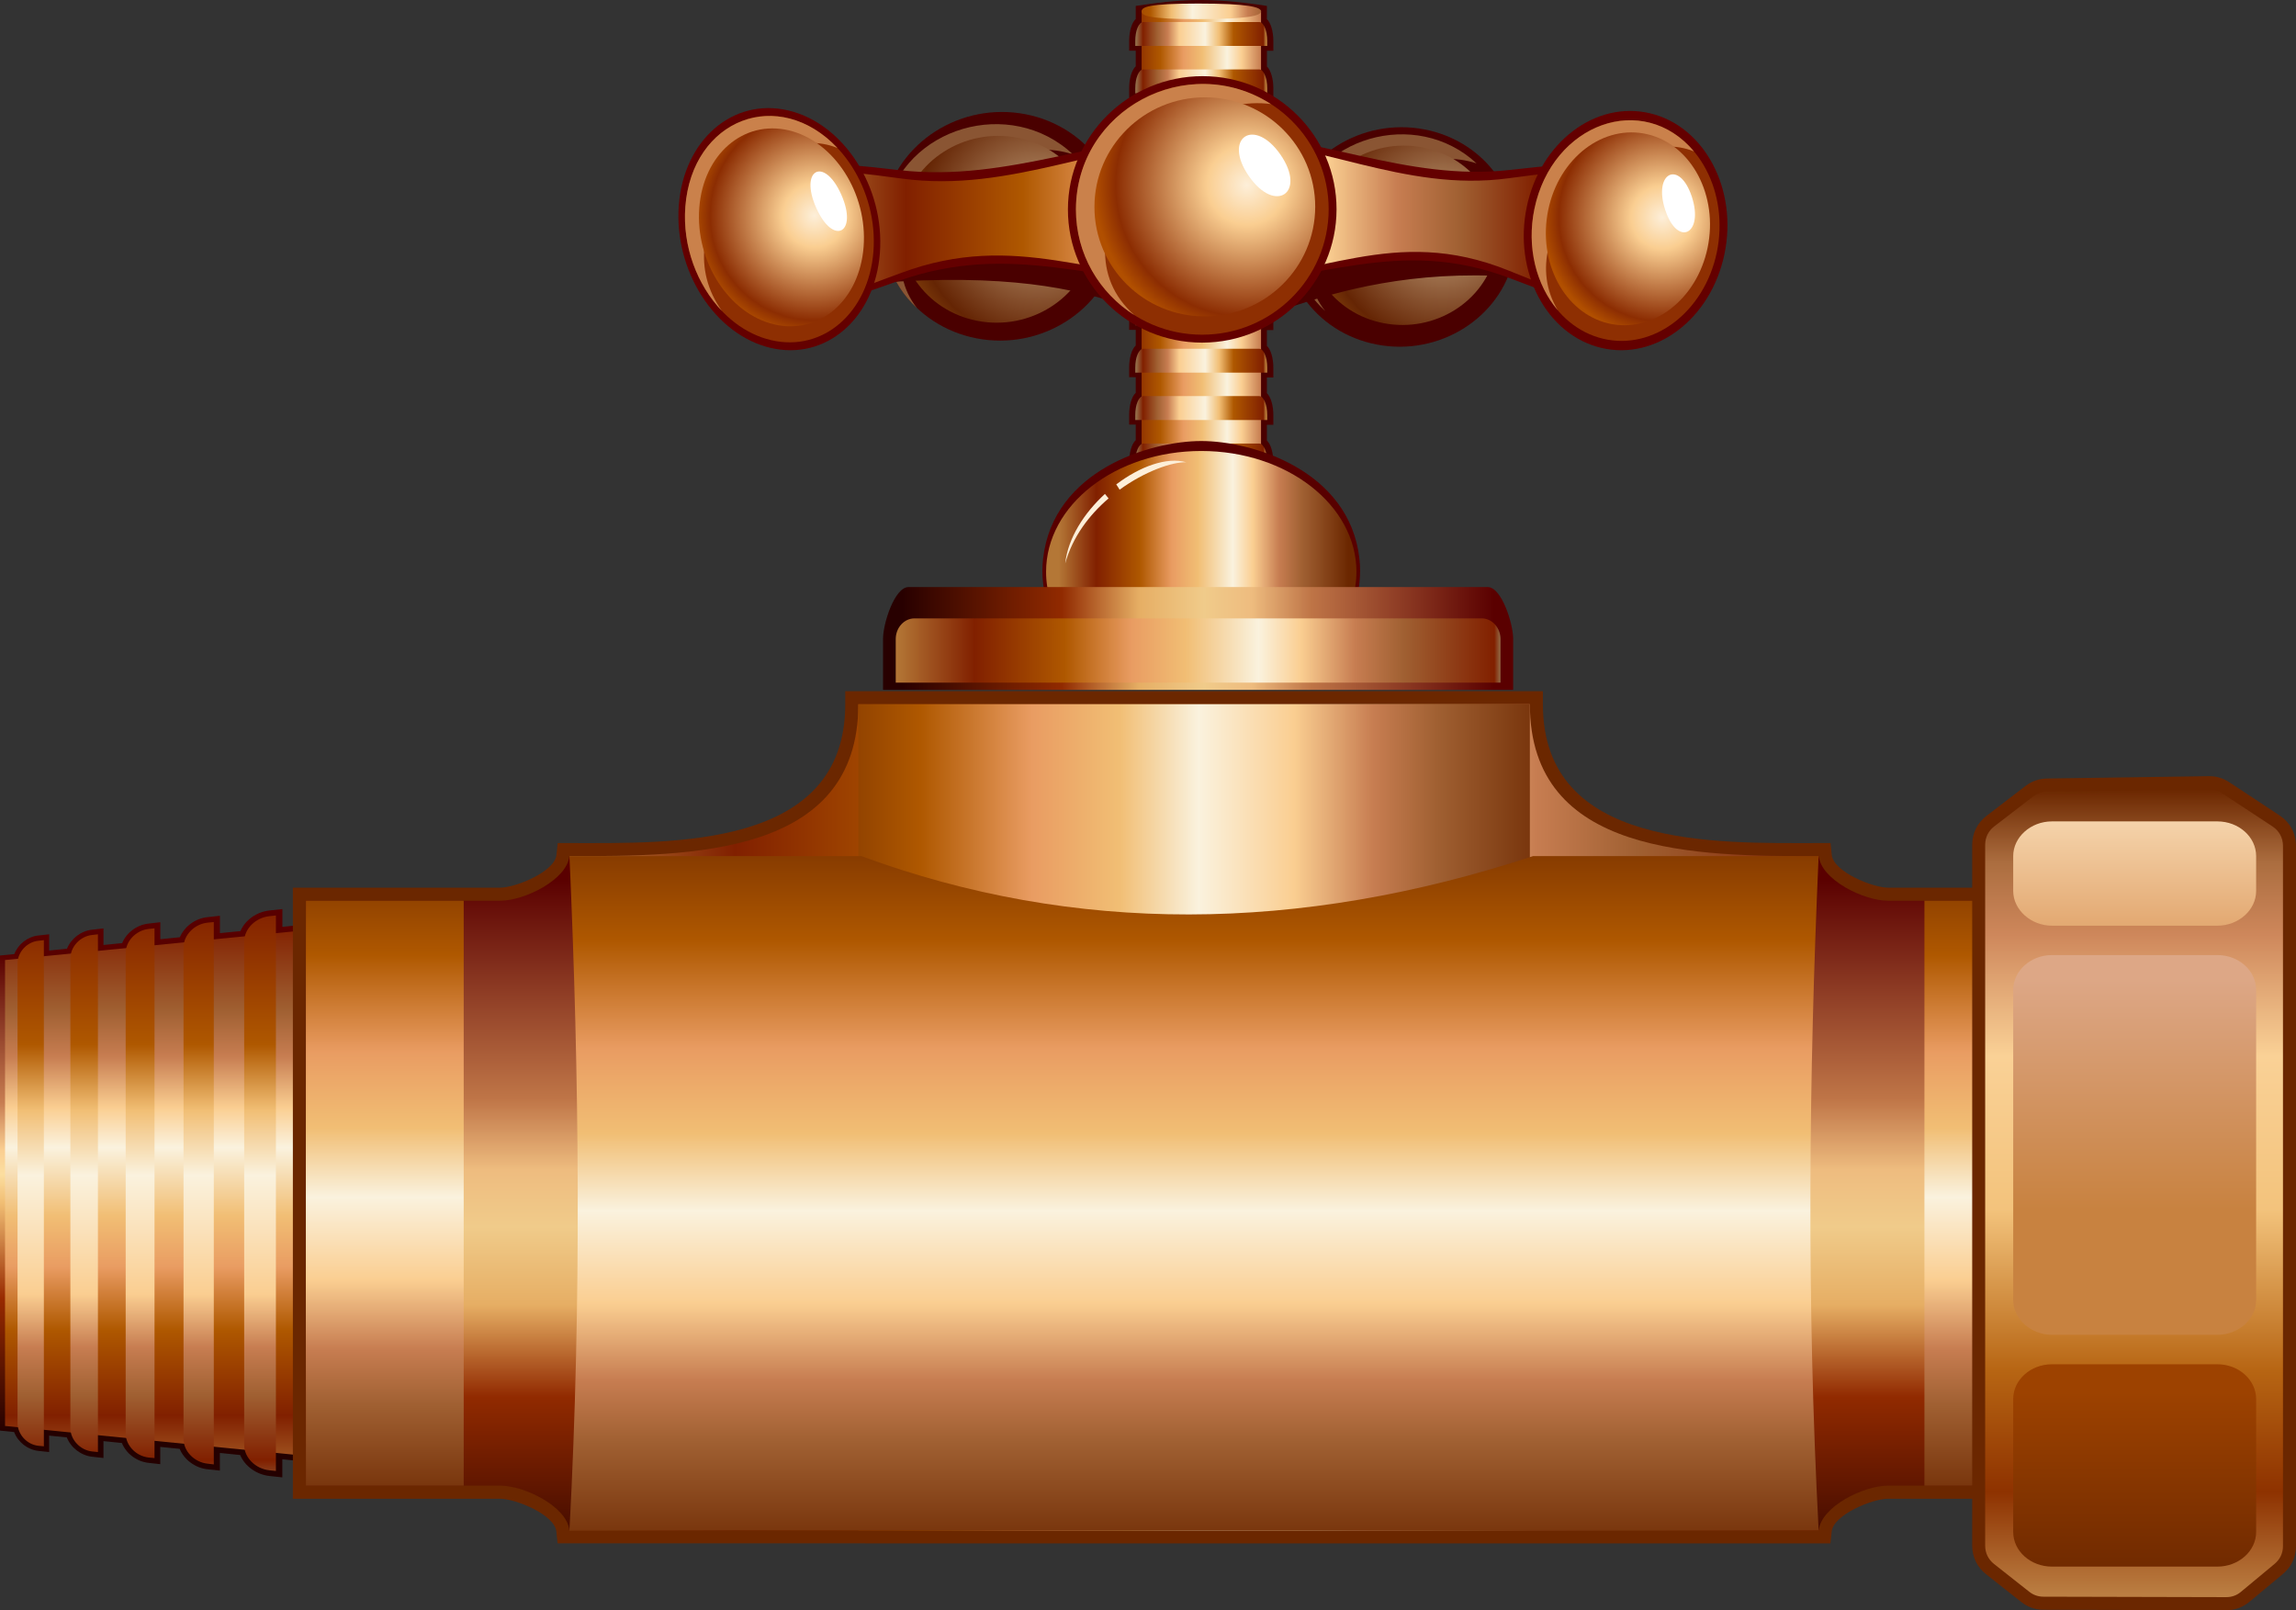 <?xml version="1.0" encoding="UTF-8" standalone="no"?>
<svg
   xmlns:a="http://ns.adobe.com/AdobeSVGViewerExtensions/3.0/"
   xmlns:dc="http://purl.org/dc/elements/1.1/"
   xmlns:cc="http://creativecommons.org/ns#"
   xmlns:rdf="http://www.w3.org/1999/02/22-rdf-syntax-ns#"
   xmlns:svg="http://www.w3.org/2000/svg"
   xmlns="http://www.w3.org/2000/svg"
   xmlns:sodipodi="http://sodipodi.sourceforge.net/DTD/sodipodi-0.dtd"
   xmlns:inkscape="http://www.inkscape.org/namespaces/inkscape"
   version="1.1"
   id="图层_1"
   x="0px"
   y="0px"
   width="77px"
   height="54px"
   viewBox="0 0 77 54"
   enable-background="new 0 0 77 54"
   xml:space="preserve"
   sodipodi:docname="工业管道_50-01.svg"><rect x="0" y="0" width="77" height="54" fill="#333333" stroke="none"/><defs
   id="defs545" /><sodipodi:namedview
   pagecolor="#ffffff"
   bordercolor="#666666"
   borderopacity="1"
   objecttolerance="10"
   gridtolerance="10"
   guidetolerance="10"
   inkscape:pageopacity="0"
   inkscape:pageshadow="2"
   inkscape:window-width="640"
   inkscape:window-height="480"
   id="namedview543" />
<g
   id="g540">
	<g
   id="g260">
		<g
   id="g214">
			<g
   id="g67">
				<linearGradient
   id="SVGID_1_"
   gradientUnits="userSpaceOnUse"
   x1="5.355"
   y1="32.008"
   x2="5.355"
   y2="48.019">
					<stop
   offset="0"
   style="stop-color:#580000"
   id="stop2" />
					<stop
   offset="0.31"
   style="stop-color:#C77D51"
   id="stop4" />
					<stop
   offset="0.41"
   style="stop-color:#FACE91"
   id="stop6" />
					<stop
   offset="0.46"
   style="stop-color:#FCDEA0"
   id="stop8" />
					<stop
   offset="0.52"
   style="stop-color:#F1BE74"
   id="stop10" />
					<stop
   offset="0.72"
   style="stop-color:#982A00"
   id="stop12" />
					<stop
   offset="1"
   style="stop-color:#240000"
   id="stop14" />
					<a:midPointStop
   offset="0"
   style="stop-color:#580000" />
					<a:midPointStop
   offset="0.5"
   style="stop-color:#580000" />
					<a:midPointStop
   offset="0.31"
   style="stop-color:#C77D51" />
					<a:midPointStop
   offset="0.5"
   style="stop-color:#C77D51" />
					<a:midPointStop
   offset="0.41"
   style="stop-color:#FACE91" />
					<a:midPointStop
   offset="0.5"
   style="stop-color:#FACE91" />
					<a:midPointStop
   offset="0.46"
   style="stop-color:#FCDEA0" />
					<a:midPointStop
   offset="0.5"
   style="stop-color:#FCDEA0" />
					<a:midPointStop
   offset="0.52"
   style="stop-color:#F1BE74" />
					<a:midPointStop
   offset="0.5"
   style="stop-color:#F1BE74" />
					<a:midPointStop
   offset="0.72"
   style="stop-color:#982A00" />
					<a:midPointStop
   offset="0.5"
   style="stop-color:#982A00" />
					<a:midPointStop
   offset="1"
   style="stop-color:#240000" />
				</linearGradient>
				<path
   fill-rule="evenodd"
   clip-rule="evenodd"
   fill="url(#SVGID_1_)"
   d="M9.468,48.938c0,0.205,0,0.407,0,0.606      c-0.146-0.016-0.289-0.03-0.433-0.046c-0.44-0.05-0.825-0.331-0.98-0.703c-0.229-0.023-0.456-0.047-0.681-0.07      c0,0.2,0,0.397,0,0.592c-0.139-0.016-0.276-0.029-0.415-0.044c-0.417-0.045-0.784-0.321-0.933-0.685      c-0.218-0.022-0.436-0.043-0.651-0.065c0,0.194,0,0.388,0,0.579c-0.131-0.016-0.263-0.03-0.392-0.044      c-0.401-0.043-0.753-0.312-0.895-0.666C3.883,48.37,3.675,48.35,3.47,48.329c0,0.189,0,0.377,0,0.565      c-0.126-0.014-0.252-0.027-0.375-0.041c-0.382-0.042-0.718-0.304-0.854-0.649c-0.198-0.021-0.396-0.041-0.593-0.06      c0,0.185,0,0.369,0,0.551c-0.119-0.012-0.241-0.025-0.359-0.038c-0.365-0.04-0.687-0.295-0.815-0.633      C0.314,48.008,0.155,47.992,0,47.976c0-2.654,0-5.308,0-7.965c0-2.654,0-5.31,0-7.967c0.157-0.017,0.316-0.032,0.479-0.048      c0.132-0.336,0.449-0.586,0.81-0.624c0.119-0.013,0.241-0.026,0.36-0.039c0,0.183,0,0.363,0,0.544      c0.198-0.021,0.397-0.041,0.598-0.062c0.138-0.342,0.471-0.599,0.848-0.638c0.124-0.016,0.25-0.028,0.376-0.042      c0,0.187,0,0.371,0,0.555c0.208-0.02,0.416-0.04,0.626-0.062c0.145-0.35,0.492-0.614,0.888-0.656      c0.129-0.014,0.261-0.03,0.392-0.045c0,0.192,0,0.381,0,0.57c0.219-0.022,0.437-0.045,0.655-0.066      c0.152-0.358,0.518-0.634,0.929-0.674c0.139-0.015,0.276-0.029,0.415-0.046c0,0.196,0,0.39,0,0.582      c0.227-0.022,0.457-0.046,0.687-0.068c0.158-0.367,0.539-0.646,0.975-0.692c0.144-0.016,0.287-0.031,0.433-0.047      c0,0.199,0,0.398,0,0.596c0.409-0.042,0.824-0.083,1.242-0.125c0,3.02,0,6.036,0,9.053c0,3.02,0,6.037,0,9.054      C10.292,49.022,9.877,48.979,9.468,48.938z"
   id="path17" />
				<linearGradient
   id="SVGID_2_"
   gradientUnits="userSpaceOnUse"
   x1="5.329"
   y1="30.831"
   x2="5.329"
   y2="49.96">
					<stop
   offset="0"
   style="stop-color:#926A46"
   id="stop19" />
					<stop
   offset="0.01"
   style="stop-color:#812000"
   id="stop21" />
					<stop
   offset="0.16"
   style="stop-color:#A06032"
   id="stop23" />
					<stop
   offset="0.24"
   style="stop-color:#C77D51"
   id="stop25" />
					<stop
   offset="0.33"
   style="stop-color:#FACE91"
   id="stop27" />
					<stop
   offset="0.4"
   style="stop-color:#FAF2DE"
   id="stop29" />
					<stop
   offset="0.52"
   style="stop-color:#F1BE74"
   id="stop31" />
					<stop
   offset="0.61"
   style="stop-color:#E99C62"
   id="stop33" />
					<stop
   offset="0.72"
   style="stop-color:#AF5800"
   id="stop35" />
					<stop
   offset="0.87"
   style="stop-color:#812000"
   id="stop37" />
					<stop
   offset="1"
   style="stop-color:#B47736"
   id="stop39" />
					<a:midPointStop
   offset="0"
   style="stop-color:#926A46" />
					<a:midPointStop
   offset="0.5"
   style="stop-color:#926A46" />
					<a:midPointStop
   offset="0.01"
   style="stop-color:#812000" />
					<a:midPointStop
   offset="0.5"
   style="stop-color:#812000" />
					<a:midPointStop
   offset="0.16"
   style="stop-color:#A06032" />
					<a:midPointStop
   offset="0.5"
   style="stop-color:#A06032" />
					<a:midPointStop
   offset="0.24"
   style="stop-color:#C77D51" />
					<a:midPointStop
   offset="0.5"
   style="stop-color:#C77D51" />
					<a:midPointStop
   offset="0.33"
   style="stop-color:#FACE91" />
					<a:midPointStop
   offset="0.5"
   style="stop-color:#FACE91" />
					<a:midPointStop
   offset="0.4"
   style="stop-color:#FAF2DE" />
					<a:midPointStop
   offset="0.5"
   style="stop-color:#FAF2DE" />
					<a:midPointStop
   offset="0.52"
   style="stop-color:#F1BE74" />
					<a:midPointStop
   offset="0.5"
   style="stop-color:#F1BE74" />
					<a:midPointStop
   offset="0.61"
   style="stop-color:#E99C62" />
					<a:midPointStop
   offset="0.5"
   style="stop-color:#E99C62" />
					<a:midPointStop
   offset="0.72"
   style="stop-color:#AF5800" />
					<a:midPointStop
   offset="0.5"
   style="stop-color:#AF5800" />
					<a:midPointStop
   offset="0.87"
   style="stop-color:#812000" />
					<a:midPointStop
   offset="0.5"
   style="stop-color:#812000" />
					<a:midPointStop
   offset="1"
   style="stop-color:#B47736" />
				</linearGradient>
				<path
   fill-rule="evenodd"
   clip-rule="evenodd"
   fill="url(#SVGID_2_)"
   d="M10.488,48.847c0-2.944,0-5.891,0-8.837      c0-2.943,0-5.892,0-8.839c-1.906,0.19-3.729,0.371-5.478,0.546c-1.679,0.167-3.292,0.327-4.841,0.479c0,2.605,0,5.212,0,7.814      c0,2.604,0,5.208,0,7.81c1.549,0.154,3.162,0.315,4.841,0.482C6.76,48.476,8.582,48.657,10.488,48.847z"
   id="path42" />
				<linearGradient
   id="SVGID_3_"
   gradientUnits="userSpaceOnUse"
   x1="4.92"
   y1="49.975"
   x2="4.92"
   y2="30.05">
					<stop
   offset="0"
   style="stop-color:#926A46"
   id="stop44" />
					<stop
   offset="0.05"
   style="stop-color:#812000"
   id="stop46" />
					<stop
   offset="0.16"
   style="stop-color:#A06032"
   id="stop48" />
					<stop
   offset="0.24"
   style="stop-color:#C77D51"
   id="stop50" />
					<stop
   offset="0.33"
   style="stop-color:#FACE91"
   id="stop52" />
					<stop
   offset="0.53"
   style="stop-color:#FAF2DE"
   id="stop54" />
					<stop
   offset="0.64"
   style="stop-color:#F1BE74"
   id="stop56" />
					<stop
   offset="0.75"
   style="stop-color:#AF5800"
   id="stop58" />
					<stop
   offset="0.98"
   style="stop-color:#812000"
   id="stop60" />
					<stop
   offset="1"
   style="stop-color:#B47736"
   id="stop62" />
					<a:midPointStop
   offset="0"
   style="stop-color:#926A46" />
					<a:midPointStop
   offset="0.5"
   style="stop-color:#926A46" />
					<a:midPointStop
   offset="0.05"
   style="stop-color:#812000" />
					<a:midPointStop
   offset="0.5"
   style="stop-color:#812000" />
					<a:midPointStop
   offset="0.16"
   style="stop-color:#A06032" />
					<a:midPointStop
   offset="0.5"
   style="stop-color:#A06032" />
					<a:midPointStop
   offset="0.24"
   style="stop-color:#C77D51" />
					<a:midPointStop
   offset="0.5"
   style="stop-color:#C77D51" />
					<a:midPointStop
   offset="0.33"
   style="stop-color:#FACE91" />
					<a:midPointStop
   offset="0.5"
   style="stop-color:#FACE91" />
					<a:midPointStop
   offset="0.53"
   style="stop-color:#FAF2DE" />
					<a:midPointStop
   offset="0.5"
   style="stop-color:#FAF2DE" />
					<a:midPointStop
   offset="0.64"
   style="stop-color:#F1BE74" />
					<a:midPointStop
   offset="0.5"
   style="stop-color:#F1BE74" />
					<a:midPointStop
   offset="0.75"
   style="stop-color:#AF5800" />
					<a:midPointStop
   offset="0.5"
   style="stop-color:#AF5800" />
					<a:midPointStop
   offset="0.98"
   style="stop-color:#812000" />
					<a:midPointStop
   offset="0.5"
   style="stop-color:#812000" />
					<a:midPointStop
   offset="1"
   style="stop-color:#B47736" />
				</linearGradient>
				<path
   fill-rule="evenodd"
   clip-rule="evenodd"
   fill="url(#SVGID_3_)"
   d="M3.284,48.695c0-2.891,0-5.787,0-8.68s0-5.786,0-8.682      c-0.064,0.008-0.128,0.015-0.19,0.021C2.688,31.397,2.36,31.75,2.36,32.142c0,2.626,0,5.25,0,7.874c0,2.625,0,5.25,0,7.875      c0,0.39,0.328,0.743,0.734,0.785C3.157,48.684,3.221,48.689,3.284,48.695L3.284,48.695z M1.471,48.503c0-2.827,0-5.659,0-8.487      c0-2.826,0-5.658,0-8.487c-0.063,0.007-0.122,0.012-0.183,0.02c-0.388,0.04-0.7,0.383-0.7,0.765c0,2.57,0,5.137,0,7.703      c0,2.569,0,5.135,0,7.702c0,0.381,0.313,0.726,0.701,0.767C1.35,48.49,1.409,48.498,1.471,48.503L1.471,48.503z M9.253,49.33      c0-3.103,0-6.211,0-9.314s0-6.21,0-9.315c-0.072,0.008-0.146,0.017-0.218,0.024c-0.469,0.049-0.846,0.429-0.846,0.848      c0,2.816,0,5.631,0,8.443c0,2.815,0,5.629,0,8.443c0,0.419,0.377,0.799,0.846,0.848C9.107,49.313,9.181,49.322,9.253,49.33      L9.253,49.33z M7.17,49.109c0-3.03,0-6.063,0-9.094c0-3.028,0-6.062,0-9.094c-0.072,0.007-0.142,0.015-0.211,0.021      c-0.443,0.047-0.804,0.419-0.804,0.829c0,2.746,0,5.494,0,8.24c0,2.75,0,5.498,0,8.246c0,0.41,0.361,0.781,0.804,0.827      C7.028,49.093,7.098,49.102,7.17,49.109L7.17,49.109z M5.182,48.898c0-2.959,0-5.924,0-8.883c0-2.958,0-5.921,0-8.883      c-0.066,0.009-0.134,0.016-0.198,0.021C4.56,31.2,4.215,31.56,4.215,31.959c0,2.688,0,5.373,0,8.057c0,2.687,0,5.37,0,8.056      c0,0.399,0.345,0.761,0.769,0.807C5.048,48.884,5.115,48.892,5.182,48.898z"
   id="path65" />
			</g>
			<path
   fill-rule="evenodd"
   clip-rule="evenodd"
   fill="#6B2700"
   d="M19.097,28.273c3.465,0,9.25,0.199,9.25-4.655V23.18h23.396     v0.438c0,4.854,5.787,4.655,9.253,4.655h0.395l0.04,0.396c0.057,0.571,1.379,1.1,1.887,1.1h7.071v20.492h-7.071     c-0.512,0-1.83,0.527-1.89,1.103l-0.041,0.394l-42.688-0.001l-0.04-0.394c-0.058-0.574-1.376-1.102-1.887-1.102h-6.95V29.769     h6.95c0.509,0,1.831-0.528,1.89-1.101l0.042-0.395H19.097z"
   id="path69" />
			<linearGradient
   id="SVGID_4_"
   gradientUnits="userSpaceOnUse"
   x1="61.74"
   y1="37.468"
   x2="19.097"
   y2="37.468">
				<stop
   offset="0"
   style="stop-color:#926A46"
   id="stop71" />
				<stop
   offset="0.01"
   style="stop-color:#812000"
   id="stop73" />
				<stop
   offset="0.16"
   style="stop-color:#A06032"
   id="stop75" />
				<stop
   offset="0.24"
   style="stop-color:#C77D51"
   id="stop77" />
				<stop
   offset="0.33"
   style="stop-color:#FACE91"
   id="stop79" />
				<stop
   offset="0.4"
   style="stop-color:#FAF2DE"
   id="stop81" />
				<stop
   offset="0.52"
   style="stop-color:#F1BE74"
   id="stop83" />
				<stop
   offset="0.61"
   style="stop-color:#E99C62"
   id="stop85" />
				<stop
   offset="0.72"
   style="stop-color:#AF5800"
   id="stop87" />
				<stop
   offset="0.87"
   style="stop-color:#812000"
   id="stop89" />
				<stop
   offset="1"
   style="stop-color:#B47736"
   id="stop91" />
				<a:midPointStop
   offset="0"
   style="stop-color:#926A46" />
				<a:midPointStop
   offset="0.5"
   style="stop-color:#926A46" />
				<a:midPointStop
   offset="0.01"
   style="stop-color:#812000" />
				<a:midPointStop
   offset="0.5"
   style="stop-color:#812000" />
				<a:midPointStop
   offset="0.16"
   style="stop-color:#A06032" />
				<a:midPointStop
   offset="0.5"
   style="stop-color:#A06032" />
				<a:midPointStop
   offset="0.24"
   style="stop-color:#C77D51" />
				<a:midPointStop
   offset="0.5"
   style="stop-color:#C77D51" />
				<a:midPointStop
   offset="0.33"
   style="stop-color:#FACE91" />
				<a:midPointStop
   offset="0.5"
   style="stop-color:#FACE91" />
				<a:midPointStop
   offset="0.4"
   style="stop-color:#FAF2DE" />
				<a:midPointStop
   offset="0.5"
   style="stop-color:#FAF2DE" />
				<a:midPointStop
   offset="0.52"
   style="stop-color:#F1BE74" />
				<a:midPointStop
   offset="0.5"
   style="stop-color:#F1BE74" />
				<a:midPointStop
   offset="0.61"
   style="stop-color:#E99C62" />
				<a:midPointStop
   offset="0.5"
   style="stop-color:#E99C62" />
				<a:midPointStop
   offset="0.72"
   style="stop-color:#AF5800" />
				<a:midPointStop
   offset="0.5"
   style="stop-color:#AF5800" />
				<a:midPointStop
   offset="0.87"
   style="stop-color:#812000" />
				<a:midPointStop
   offset="0.5"
   style="stop-color:#812000" />
				<a:midPointStop
   offset="1"
   style="stop-color:#B47736" />
			</linearGradient>
			<path
   fill-rule="evenodd"
   clip-rule="evenodd"
   fill="url(#SVGID_4_)"
   d="M19.097,51.317V28.711c4.083,0,9.688-0.001,9.688-5.093     h22.522c0,5.091,5.604,5.093,9.687,5.093v22.606C47.188,51.317,32.902,51.317,19.097,51.317z"
   id="path94" />
			<linearGradient
   id="SVGID_5_"
   gradientUnits="userSpaceOnUse"
   x1="52.455"
   y1="37.468"
   x2="25.812"
   y2="37.468">
				<stop
   offset="0"
   style="stop-color:#6B2700"
   id="stop96" />
				<stop
   offset="0.16"
   style="stop-color:#A06032"
   id="stop98" />
				<stop
   offset="0.24"
   style="stop-color:#C77D51"
   id="stop100" />
				<stop
   offset="0.34"
   style="stop-color:#FACE91"
   id="stop102" />
				<stop
   offset="0.46"
   style="stop-color:#FAF2DE"
   id="stop104" />
				<stop
   offset="0.56"
   style="stop-color:#F1BE74"
   id="stop106" />
				<stop
   offset="0.67"
   style="stop-color:#E99C62"
   id="stop108" />
				<stop
   offset="0.81"
   style="stop-color:#AF5800"
   id="stop110" />
				<stop
   offset="1"
   style="stop-color:#6B2700"
   id="stop112" />
				<a:midPointStop
   offset="0"
   style="stop-color:#6B2700" />
				<a:midPointStop
   offset="0.5"
   style="stop-color:#6B2700" />
				<a:midPointStop
   offset="0.16"
   style="stop-color:#A06032" />
				<a:midPointStop
   offset="0.5"
   style="stop-color:#A06032" />
				<a:midPointStop
   offset="0.24"
   style="stop-color:#C77D51" />
				<a:midPointStop
   offset="0.5"
   style="stop-color:#C77D51" />
				<a:midPointStop
   offset="0.34"
   style="stop-color:#FACE91" />
				<a:midPointStop
   offset="0.5"
   style="stop-color:#FACE91" />
				<a:midPointStop
   offset="0.46"
   style="stop-color:#FAF2DE" />
				<a:midPointStop
   offset="0.5"
   style="stop-color:#FAF2DE" />
				<a:midPointStop
   offset="0.56"
   style="stop-color:#F1BE74" />
				<a:midPointStop
   offset="0.5"
   style="stop-color:#F1BE74" />
				<a:midPointStop
   offset="0.67"
   style="stop-color:#E99C62" />
				<a:midPointStop
   offset="0.5"
   style="stop-color:#E99C62" />
				<a:midPointStop
   offset="0.81"
   style="stop-color:#AF5800" />
				<a:midPointStop
   offset="0.5"
   style="stop-color:#AF5800" />
				<a:midPointStop
   offset="1"
   style="stop-color:#6B2700" />
			</linearGradient>
			<polygon
   fill-rule="evenodd"
   clip-rule="evenodd"
   fill="url(#SVGID_5_)"
   points="28.784,48.346 28.784,30.328 28.784,23.618      51.306,23.618 51.307,48.346 51.306,48.346 51.307,51.318 28.784,51.318    "
   id="polygon115" />
			<linearGradient
   id="SVGID_6_"
   gradientUnits="userSpaceOnUse"
   x1="40.045"
   y1="52.49"
   x2="40.045"
   y2="26.648">
				<stop
   offset="0"
   style="stop-color:#6B2700"
   id="stop117" />
				<stop
   offset="0.16"
   style="stop-color:#A06032"
   id="stop119" />
				<stop
   offset="0.24"
   style="stop-color:#C77D51"
   id="stop121" />
				<stop
   offset="0.34"
   style="stop-color:#FACE91"
   id="stop123" />
				<stop
   offset="0.46"
   style="stop-color:#FAF2DE"
   id="stop125" />
				<stop
   offset="0.56"
   style="stop-color:#F1BE74"
   id="stop127" />
				<stop
   offset="0.67"
   style="stop-color:#E99C62"
   id="stop129" />
				<stop
   offset="0.81"
   style="stop-color:#AF5800"
   id="stop131" />
				<stop
   offset="1"
   style="stop-color:#6B2700"
   id="stop133" />
				<a:midPointStop
   offset="0"
   style="stop-color:#6B2700" />
				<a:midPointStop
   offset="0.5"
   style="stop-color:#6B2700" />
				<a:midPointStop
   offset="0.16"
   style="stop-color:#A06032" />
				<a:midPointStop
   offset="0.5"
   style="stop-color:#A06032" />
				<a:midPointStop
   offset="0.24"
   style="stop-color:#C77D51" />
				<a:midPointStop
   offset="0.5"
   style="stop-color:#C77D51" />
				<a:midPointStop
   offset="0.34"
   style="stop-color:#FACE91" />
				<a:midPointStop
   offset="0.5"
   style="stop-color:#FACE91" />
				<a:midPointStop
   offset="0.46"
   style="stop-color:#FAF2DE" />
				<a:midPointStop
   offset="0.5"
   style="stop-color:#FAF2DE" />
				<a:midPointStop
   offset="0.56"
   style="stop-color:#F1BE74" />
				<a:midPointStop
   offset="0.5"
   style="stop-color:#F1BE74" />
				<a:midPointStop
   offset="0.67"
   style="stop-color:#E99C62" />
				<a:midPointStop
   offset="0.5"
   style="stop-color:#E99C62" />
				<a:midPointStop
   offset="0.81"
   style="stop-color:#AF5800" />
				<a:midPointStop
   offset="0.5"
   style="stop-color:#AF5800" />
				<a:midPointStop
   offset="1"
   style="stop-color:#6B2700" />
			</linearGradient>
			<path
   fill-rule="evenodd"
   clip-rule="evenodd"
   fill="url(#SVGID_6_)"
   d="M19.097,51.317c0-3.767,0-7.534,0-11.303     c0-3.767,0-7.535,0-11.304c3.262,0,6.524,0,9.787,0c7.145,2.63,14.666,2.588,22.53,0c1.084,0,2.17,0,3.255,0     c2.108,0,4.217,0,6.324,0c0,3.769,0,7.537,0,11.304c0,3.769,0,7.536,0,11.303C46.585,51.317,33.496,51.317,19.097,51.317z"
   id="path136" />
			<linearGradient
   id="SVGID_7_"
   gradientUnits="userSpaceOnUse"
   x1="14.817"
   y1="29.471"
   x2="14.817"
   y2="53.283">
				<stop
   offset="0"
   style="stop-color:#5A0000"
   id="stop138" />
				<stop
   offset="0.31"
   style="stop-color:#BF7547"
   id="stop140" />
				<stop
   offset="0.41"
   style="stop-color:#EEBC7F"
   id="stop142" />
				<stop
   offset="0.49"
   style="stop-color:#F0CB8A"
   id="stop144" />
				<stop
   offset="0.6"
   style="stop-color:#E6AE64"
   id="stop146" />
				<stop
   offset="0.73"
   style="stop-color:#912A00"
   id="stop148" />
				<stop
   offset="1"
   style="stop-color:#280000"
   id="stop150" />
				<a:midPointStop
   offset="0"
   style="stop-color:#5A0000" />
				<a:midPointStop
   offset="0.5"
   style="stop-color:#5A0000" />
				<a:midPointStop
   offset="0.31"
   style="stop-color:#BF7547" />
				<a:midPointStop
   offset="0.5"
   style="stop-color:#BF7547" />
				<a:midPointStop
   offset="0.41"
   style="stop-color:#EEBC7F" />
				<a:midPointStop
   offset="0.5"
   style="stop-color:#EEBC7F" />
				<a:midPointStop
   offset="0.49"
   style="stop-color:#F0CB8A" />
				<a:midPointStop
   offset="0.5"
   style="stop-color:#F0CB8A" />
				<a:midPointStop
   offset="0.6"
   style="stop-color:#E6AE64" />
				<a:midPointStop
   offset="0.5"
   style="stop-color:#E6AE64" />
				<a:midPointStop
   offset="0.73"
   style="stop-color:#912A00" />
				<a:midPointStop
   offset="0.5"
   style="stop-color:#912A00" />
				<a:midPointStop
   offset="1"
   style="stop-color:#280000" />
			</linearGradient>
			<path
   fill-rule="evenodd"
   clip-rule="evenodd"
   fill="url(#SVGID_7_)"
   d="M10.26,49.822V30.206c3.957,0,2.556,0,6.513,0     c0.823,0,2.241-0.705,2.322-1.495c0.001,0,0.002,0,0.003,0c0.329,7.356,0.41,14.888,0,22.606c-0.002,0-0.002,0-0.004,0     c-0.08-0.788-1.494-1.495-2.321-1.495H10.26z"
   id="path153" />
			<linearGradient
   id="SVGID_8_"
   gradientUnits="userSpaceOnUse"
   x1="12.905"
   y1="50.822"
   x2="12.905"
   y2="27.618">
				<stop
   offset="0"
   style="stop-color:#6B2700"
   id="stop155" />
				<stop
   offset="0.16"
   style="stop-color:#A06032"
   id="stop157" />
				<stop
   offset="0.24"
   style="stop-color:#C77D51"
   id="stop159" />
				<stop
   offset="0.34"
   style="stop-color:#FACE91"
   id="stop161" />
				<stop
   offset="0.46"
   style="stop-color:#FAF2DE"
   id="stop163" />
				<stop
   offset="0.56"
   style="stop-color:#F1BE74"
   id="stop165" />
				<stop
   offset="0.67"
   style="stop-color:#E99C62"
   id="stop167" />
				<stop
   offset="0.81"
   style="stop-color:#AF5800"
   id="stop169" />
				<stop
   offset="1"
   style="stop-color:#6B2700"
   id="stop171" />
				<a:midPointStop
   offset="0"
   style="stop-color:#6B2700" />
				<a:midPointStop
   offset="0.5"
   style="stop-color:#6B2700" />
				<a:midPointStop
   offset="0.16"
   style="stop-color:#A06032" />
				<a:midPointStop
   offset="0.5"
   style="stop-color:#A06032" />
				<a:midPointStop
   offset="0.24"
   style="stop-color:#C77D51" />
				<a:midPointStop
   offset="0.5"
   style="stop-color:#C77D51" />
				<a:midPointStop
   offset="0.34"
   style="stop-color:#FACE91" />
				<a:midPointStop
   offset="0.5"
   style="stop-color:#FACE91" />
				<a:midPointStop
   offset="0.46"
   style="stop-color:#FAF2DE" />
				<a:midPointStop
   offset="0.5"
   style="stop-color:#FAF2DE" />
				<a:midPointStop
   offset="0.56"
   style="stop-color:#F1BE74" />
				<a:midPointStop
   offset="0.5"
   style="stop-color:#F1BE74" />
				<a:midPointStop
   offset="0.67"
   style="stop-color:#E99C62" />
				<a:midPointStop
   offset="0.5"
   style="stop-color:#E99C62" />
				<a:midPointStop
   offset="0.81"
   style="stop-color:#AF5800" />
				<a:midPointStop
   offset="0.5"
   style="stop-color:#AF5800" />
				<a:midPointStop
   offset="1"
   style="stop-color:#6B2700" />
			</linearGradient>
			<rect
   x="10.26"
   y="30.206"
   fill-rule="evenodd"
   clip-rule="evenodd"
   fill="url(#SVGID_8_)"
   width="5.291"
   height="19.616"
   id="rect174" />
			<linearGradient
   id="SVGID_9_"
   gradientUnits="userSpaceOnUse"
   x1="65.333"
   y1="29.471"
   x2="65.333"
   y2="53.283">
				<stop
   offset="0"
   style="stop-color:#5A0000"
   id="stop176" />
				<stop
   offset="0.31"
   style="stop-color:#BF7547"
   id="stop178" />
				<stop
   offset="0.41"
   style="stop-color:#EEBC7F"
   id="stop180" />
				<stop
   offset="0.49"
   style="stop-color:#F0CB8A"
   id="stop182" />
				<stop
   offset="0.6"
   style="stop-color:#E6AE64"
   id="stop184" />
				<stop
   offset="0.73"
   style="stop-color:#912A00"
   id="stop186" />
				<stop
   offset="1"
   style="stop-color:#280000"
   id="stop188" />
				<a:midPointStop
   offset="0"
   style="stop-color:#5A0000" />
				<a:midPointStop
   offset="0.5"
   style="stop-color:#5A0000" />
				<a:midPointStop
   offset="0.31"
   style="stop-color:#BF7547" />
				<a:midPointStop
   offset="0.5"
   style="stop-color:#BF7547" />
				<a:midPointStop
   offset="0.41"
   style="stop-color:#EEBC7F" />
				<a:midPointStop
   offset="0.5"
   style="stop-color:#EEBC7F" />
				<a:midPointStop
   offset="0.49"
   style="stop-color:#F0CB8A" />
				<a:midPointStop
   offset="0.5"
   style="stop-color:#F0CB8A" />
				<a:midPointStop
   offset="0.6"
   style="stop-color:#E6AE64" />
				<a:midPointStop
   offset="0.5"
   style="stop-color:#E6AE64" />
				<a:midPointStop
   offset="0.73"
   style="stop-color:#912A00" />
				<a:midPointStop
   offset="0.5"
   style="stop-color:#912A00" />
				<a:midPointStop
   offset="1"
   style="stop-color:#280000" />
			</linearGradient>
			<path
   fill-rule="evenodd"
   clip-rule="evenodd"
   fill="url(#SVGID_9_)"
   d="M69.952,49.822V30.206c-3.958,0-2.678,0-6.635,0     c-0.822,0-2.242-0.705-2.321-1.495c-0.002,0-0.003,0-0.005,0c-0.328,7.356-0.408,14.888,0,22.606c0.002,0,0.004,0,0.005,0     c0.08-0.788,1.495-1.495,2.321-1.495H69.952z"
   id="path191" />
			<linearGradient
   id="SVGID_10_"
   gradientUnits="userSpaceOnUse"
   x1="67.246"
   y1="50.822"
   x2="67.246"
   y2="27.618">
				<stop
   offset="0"
   style="stop-color:#6B2700"
   id="stop193" />
				<stop
   offset="0.16"
   style="stop-color:#A06032"
   id="stop195" />
				<stop
   offset="0.24"
   style="stop-color:#C77D51"
   id="stop197" />
				<stop
   offset="0.34"
   style="stop-color:#FACE91"
   id="stop199" />
				<stop
   offset="0.46"
   style="stop-color:#FAF2DE"
   id="stop201" />
				<stop
   offset="0.56"
   style="stop-color:#F1BE74"
   id="stop203" />
				<stop
   offset="0.67"
   style="stop-color:#E99C62"
   id="stop205" />
				<stop
   offset="0.81"
   style="stop-color:#AF5800"
   id="stop207" />
				<stop
   offset="1"
   style="stop-color:#6B2700"
   id="stop209" />
				<a:midPointStop
   offset="0"
   style="stop-color:#6B2700" />
				<a:midPointStop
   offset="0.5"
   style="stop-color:#6B2700" />
				<a:midPointStop
   offset="0.16"
   style="stop-color:#A06032" />
				<a:midPointStop
   offset="0.5"
   style="stop-color:#A06032" />
				<a:midPointStop
   offset="0.24"
   style="stop-color:#C77D51" />
				<a:midPointStop
   offset="0.5"
   style="stop-color:#C77D51" />
				<a:midPointStop
   offset="0.34"
   style="stop-color:#FACE91" />
				<a:midPointStop
   offset="0.5"
   style="stop-color:#FACE91" />
				<a:midPointStop
   offset="0.46"
   style="stop-color:#FAF2DE" />
				<a:midPointStop
   offset="0.5"
   style="stop-color:#FAF2DE" />
				<a:midPointStop
   offset="0.56"
   style="stop-color:#F1BE74" />
				<a:midPointStop
   offset="0.5"
   style="stop-color:#F1BE74" />
				<a:midPointStop
   offset="0.67"
   style="stop-color:#E99C62" />
				<a:midPointStop
   offset="0.5"
   style="stop-color:#E99C62" />
				<a:midPointStop
   offset="0.81"
   style="stop-color:#AF5800" />
				<a:midPointStop
   offset="0.5"
   style="stop-color:#AF5800" />
				<a:midPointStop
   offset="1"
   style="stop-color:#6B2700" />
			</linearGradient>
			<rect
   x="64.539"
   y="30.206"
   fill-rule="evenodd"
   clip-rule="evenodd"
   fill="url(#SVGID_10_)"
   width="5.413"
   height="19.616"
   id="rect212" />
		</g>
		<g
   id="g258">
			<path
   fill-rule="evenodd"
   clip-rule="evenodd"
   fill="#6B2700"
   d="M77,51.846c0,0.371-0.155,0.703-0.44,0.939l-1.123,0.934     C75.212,53.904,74.95,54,74.658,54l-6.122-0.015c-0.279,0-0.531-0.089-0.75-0.261l-1.181-0.932     c-0.299-0.235-0.464-0.577-0.464-0.958V28.333c0-0.39,0.171-0.735,0.478-0.971l1.309-1.003c0.214-0.163,0.455-0.247,0.723-0.251     l5.423-0.078c0.248-0.003,0.475,0.063,0.683,0.199l1.695,1.119C76.8,27.578,77,27.948,77,28.367V51.846z"
   id="path216" />
			<linearGradient
   id="SVGID_11_"
   gradientUnits="userSpaceOnUse"
   x1="71.57"
   y1="26.469"
   x2="71.57"
   y2="53.561">
				<stop
   offset="0"
   style="stop-color:#6B2700"
   id="stop218" />
				<stop
   offset="0.09"
   style="stop-color:#AB6D3F"
   id="stop220" />
				<stop
   offset="0.18"
   style="stop-color:#CE875B"
   id="stop222" />
				<stop
   offset="0.33"
   style="stop-color:#FAD196"
   id="stop224" />
				<stop
   offset="0.52"
   style="stop-color:#F3C37C"
   id="stop226" />
				<stop
   offset="0.72"
   style="stop-color:#B76513"
   id="stop228" />
				<stop
   offset="0.87"
   style="stop-color:#8E3200"
   id="stop230" />
				<stop
   offset="1"
   style="stop-color:#BC8044"
   id="stop232" />
				<a:midPointStop
   offset="0"
   style="stop-color:#6B2700" />
				<a:midPointStop
   offset="0.5"
   style="stop-color:#6B2700" />
				<a:midPointStop
   offset="0.09"
   style="stop-color:#AB6D3F" />
				<a:midPointStop
   offset="0.5"
   style="stop-color:#AB6D3F" />
				<a:midPointStop
   offset="0.18"
   style="stop-color:#CE875B" />
				<a:midPointStop
   offset="0.5"
   style="stop-color:#CE875B" />
				<a:midPointStop
   offset="0.33"
   style="stop-color:#FAD196" />
				<a:midPointStop
   offset="0.5"
   style="stop-color:#FAD196" />
				<a:midPointStop
   offset="0.52"
   style="stop-color:#F3C37C" />
				<a:midPointStop
   offset="0.5"
   style="stop-color:#F3C37C" />
				<a:midPointStop
   offset="0.72"
   style="stop-color:#B76513" />
				<a:midPointStop
   offset="0.5"
   style="stop-color:#B76513" />
				<a:midPointStop
   offset="0.87"
   style="stop-color:#8E3200" />
				<a:midPointStop
   offset="0.5"
   style="stop-color:#8E3200" />
				<a:midPointStop
   offset="1"
   style="stop-color:#BC8044" />
			</linearGradient>
			<path
   fill-rule="evenodd"
   clip-rule="evenodd"
   fill="url(#SVGID_11_)"
   d="M76.563,51.846V28.367c0-0.271-0.126-0.504-0.353-0.653     l-1.696-1.117c-0.133-0.09-0.275-0.13-0.435-0.128l-5.423,0.078c-0.175,0.003-0.325,0.055-0.466,0.16l-1.307,1.003     c-0.199,0.153-0.307,0.37-0.307,0.623v23.502c0,0.246,0.104,0.46,0.297,0.614l1.18,0.931c0.143,0.112,0.301,0.166,0.481,0.166     l6.123,0.015c0.189,0,0.353-0.057,0.498-0.179l1.124-0.934C76.465,52.294,76.563,52.088,76.563,51.846z"
   id="path235" />
			<linearGradient
   id="SVGID_12_"
   gradientUnits="userSpaceOnUse"
   x1="71.59"
   y1="46.691"
   x2="71.59"
   y2="53.353">
				<stop
   offset="0"
   style="stop-color:#9D4200"
   id="stop237" />
				<stop
   offset="1"
   style="stop-color:#6B2700"
   id="stop239" />
				<a:midPointStop
   offset="0"
   style="stop-color:#9D4200" />
				<a:midPointStop
   offset="0.5"
   style="stop-color:#9D4200" />
				<a:midPointStop
   offset="1"
   style="stop-color:#6B2700" />
			</linearGradient>
			<path
   fill-rule="evenodd"
   clip-rule="evenodd"
   fill="url(#SVGID_12_)"
   d="M74.362,45.752h-5.546c-0.716,0-1.3,0.523-1.3,1.164     v4.459c0,0.642,0.584,1.162,1.3,1.162h5.546c0.717,0,1.301-0.521,1.301-1.162v-4.459C75.663,46.275,75.079,45.752,74.362,45.752z     "
   id="path242" />
			<linearGradient
   id="SVGID_13_"
   gradientUnits="userSpaceOnUse"
   x1="71.59"
   y1="40.562"
   x2="71.59"
   y2="32.806">
				<stop
   offset="0"
   style="stop-color:#C88240"
   id="stop244" />
				<stop
   offset="1"
   style="stop-color:#DDA786"
   id="stop246" />
				<a:midPointStop
   offset="0"
   style="stop-color:#C88240" />
				<a:midPointStop
   offset="0.5"
   style="stop-color:#C88240" />
				<a:midPointStop
   offset="1"
   style="stop-color:#DDA786" />
			</linearGradient>
			<path
   fill-rule="evenodd"
   clip-rule="evenodd"
   fill="url(#SVGID_13_)"
   d="M74.362,32.029h-5.546c-0.716,0-1.3,0.53-1.3,1.166     V43.6c0,0.634,0.592,1.163,1.3,1.163h5.546c0.71,0,1.301-0.522,1.301-1.163V33.195C75.663,32.552,75.079,32.029,74.362,32.029z"
   id="path249" />
			<linearGradient
   id="SVGID_14_"
   gradientUnits="userSpaceOnUse"
   x1="71.59"
   y1="33.327"
   x2="71.59"
   y2="26.381">
				<stop
   offset="0"
   style="stop-color:#D78D4D"
   id="stop251" />
				<stop
   offset="1"
   style="stop-color:#FBE1BD"
   id="stop253" />
				<a:midPointStop
   offset="0"
   style="stop-color:#D78D4D" />
				<a:midPointStop
   offset="0.5"
   style="stop-color:#D78D4D" />
				<a:midPointStop
   offset="1"
   style="stop-color:#FBE1BD" />
			</linearGradient>
			<path
   fill-rule="evenodd"
   clip-rule="evenodd"
   fill="url(#SVGID_14_)"
   d="M74.362,27.546h-5.546c-0.716,0-1.3,0.531-1.3,1.163     v1.171c0,0.632,0.596,1.164,1.3,1.164h5.546c0.706,0,1.301-0.521,1.301-1.164v-1.171C75.663,28.066,75.079,27.546,74.362,27.546z     "
   id="path256" />
		</g>
	</g>
	<g
   id="g538">
		<g
   id="g406">
			<g
   id="g335">
				<path
   fill-rule="evenodd"
   clip-rule="evenodd"
   fill="#4A0000"
   d="M38.089,0.637c-0.132,0.117-0.221,0.41-0.221,0.741      c0,0.106,0,0.214,0,0.322c0.073,0,0.147,0,0.221,0.001c0,0.173,0,0.349,0,0.523c-0.132,0.118-0.221,0.411-0.221,0.74      c0,0.109,0,0.217,0,0.323c0.073,0,0.147,0,0.221,0c0,0.176,0,0.351,0,0.525c-0.132,0.117-0.221,0.41-0.221,0.741v0.321h0.221      v0.526c-0.132,0.118-0.221,0.408-0.221,0.74v0.322h0.221v0.524c-0.132,0.12-0.221,0.411-0.221,0.741v0.322h0.221v0.363      c-0.132,0.118-0.221,0.41-0.221,0.742v0.32l0.221,0.001v0.525c-0.132,0.119-0.221,0.41-0.221,0.74v0.322l0.221,0.001v0.524      c-0.132,0.117-0.221,0.411-0.221,0.74v0.322l0.221,0.001v0.524c-0.132,0.118-0.221,0.41-0.221,0.741v0.323h0.221v0.522      c-0.132,0.12-0.221,0.412-0.221,0.742v0.323h0.221v0.906h4.398v-0.905l0.217-0.001V15.51c0-0.325-0.086-0.615-0.217-0.737      v-0.527h0.217v-0.323c0-0.326-0.086-0.614-0.217-0.737v-0.528h0.217v-0.323c0-0.325-0.086-0.614-0.217-0.736v-0.529h0.217      v-0.323c0-0.326-0.086-0.614-0.216-0.735v-0.53h0.216V9.157c0-0.327-0.086-0.616-0.217-0.737l0.001-0.367h0.216V7.73      c0-0.326-0.086-0.615-0.217-0.735v-0.53h0.217V6.143c0-0.327-0.086-0.615-0.217-0.737V4.876h0.217V4.555      c0-0.327-0.086-0.615-0.217-0.737c0-0.177,0-0.354,0-0.529c0.073,0,0.145,0,0.217,0c0-0.107,0-0.215,0-0.323      c0-0.325-0.086-0.615-0.216-0.736c0-0.176,0-0.353,0-0.528c0.072,0,0.144,0,0.216,0c0-0.109,0-0.216,0-0.324      c0-0.326-0.086-0.616-0.217-0.736c0-0.148,0-0.296,0.001-0.443c-1.961-0.307-2.978-0.214-4.399,0      C38.089,0.342,38.089,0.488,38.089,0.637z"
   id="path262" />
				<linearGradient
   id="SVGID_15_"
   gradientUnits="userSpaceOnUse"
   x1="43.964"
   y1="8.466"
   x2="36.947"
   y2="8.466">
					<stop
   offset="0"
   style="stop-color:#926A46"
   id="stop264" />
					<stop
   offset="0.03"
   style="stop-color:#812000"
   id="stop266" />
					<stop
   offset="0.16"
   style="stop-color:#A06032"
   id="stop268" />
					<stop
   offset="0.24"
   style="stop-color:#C77D51"
   id="stop270" />
					<stop
   offset="0.33"
   style="stop-color:#FACE91"
   id="stop272" />
					<stop
   offset="0.4"
   style="stop-color:#FAF2DE"
   id="stop274" />
					<stop
   offset="0.52"
   style="stop-color:#F1BE74"
   id="stop276" />
					<stop
   offset="0.61"
   style="stop-color:#E99C62"
   id="stop278" />
					<stop
   offset="0.72"
   style="stop-color:#AF5800"
   id="stop280" />
					<stop
   offset="0.87"
   style="stop-color:#812000"
   id="stop282" />
					<stop
   offset="1"
   style="stop-color:#B47736"
   id="stop284" />
					<a:midPointStop
   offset="0"
   style="stop-color:#926A46" />
					<a:midPointStop
   offset="0.5"
   style="stop-color:#926A46" />
					<a:midPointStop
   offset="0.03"
   style="stop-color:#812000" />
					<a:midPointStop
   offset="0.5"
   style="stop-color:#812000" />
					<a:midPointStop
   offset="0.16"
   style="stop-color:#A06032" />
					<a:midPointStop
   offset="0.5"
   style="stop-color:#A06032" />
					<a:midPointStop
   offset="0.24"
   style="stop-color:#C77D51" />
					<a:midPointStop
   offset="0.5"
   style="stop-color:#C77D51" />
					<a:midPointStop
   offset="0.33"
   style="stop-color:#FACE91" />
					<a:midPointStop
   offset="0.5"
   style="stop-color:#FACE91" />
					<a:midPointStop
   offset="0.4"
   style="stop-color:#FAF2DE" />
					<a:midPointStop
   offset="0.5"
   style="stop-color:#FAF2DE" />
					<a:midPointStop
   offset="0.52"
   style="stop-color:#F1BE74" />
					<a:midPointStop
   offset="0.5"
   style="stop-color:#F1BE74" />
					<a:midPointStop
   offset="0.61"
   style="stop-color:#E99C62" />
					<a:midPointStop
   offset="0.5"
   style="stop-color:#E99C62" />
					<a:midPointStop
   offset="0.72"
   style="stop-color:#AF5800" />
					<a:midPointStop
   offset="0.5"
   style="stop-color:#AF5800" />
					<a:midPointStop
   offset="0.87"
   style="stop-color:#812000" />
					<a:midPointStop
   offset="0.5"
   style="stop-color:#812000" />
					<a:midPointStop
   offset="1"
   style="stop-color:#B47736" />
				</linearGradient>
				<polygon
   fill-rule="evenodd"
   clip-rule="evenodd"
   fill="url(#SVGID_15_)"
   points="42.291,16.579 38.286,16.579 38.286,8.799       38.286,8.135 38.286,0.354 42.291,0.354 42.291,8.134 42.291,8.799     "
   id="polygon287" />
				<linearGradient
   id="SVGID_16_"
   gradientUnits="userSpaceOnUse"
   x1="38.116"
   y1="8.206"
   x2="42.453"
   y2="8.206">
					<stop
   offset="0"
   style="stop-color:#926A46"
   id="stop289" />
					<stop
   offset="0.05"
   style="stop-color:#812000"
   id="stop291" />
					<stop
   offset="0.16"
   style="stop-color:#A06032"
   id="stop293" />
					<stop
   offset="0.24"
   style="stop-color:#C77D51"
   id="stop295" />
					<stop
   offset="0.33"
   style="stop-color:#FACE91"
   id="stop297" />
					<stop
   offset="0.53"
   style="stop-color:#FAF2DE"
   id="stop299" />
					<stop
   offset="0.64"
   style="stop-color:#F1BE74"
   id="stop301" />
					<stop
   offset="0.75"
   style="stop-color:#AF5800"
   id="stop303" />
					<stop
   offset="0.98"
   style="stop-color:#812000"
   id="stop305" />
					<stop
   offset="1"
   style="stop-color:#B47736"
   id="stop307" />
					<a:midPointStop
   offset="0"
   style="stop-color:#926A46" />
					<a:midPointStop
   offset="0.5"
   style="stop-color:#926A46" />
					<a:midPointStop
   offset="0.05"
   style="stop-color:#812000" />
					<a:midPointStop
   offset="0.5"
   style="stop-color:#812000" />
					<a:midPointStop
   offset="0.16"
   style="stop-color:#A06032" />
					<a:midPointStop
   offset="0.5"
   style="stop-color:#A06032" />
					<a:midPointStop
   offset="0.24"
   style="stop-color:#C77D51" />
					<a:midPointStop
   offset="0.5"
   style="stop-color:#C77D51" />
					<a:midPointStop
   offset="0.33"
   style="stop-color:#FACE91" />
					<a:midPointStop
   offset="0.5"
   style="stop-color:#FACE91" />
					<a:midPointStop
   offset="0.53"
   style="stop-color:#FAF2DE" />
					<a:midPointStop
   offset="0.5"
   style="stop-color:#FAF2DE" />
					<a:midPointStop
   offset="0.64"
   style="stop-color:#F1BE74" />
					<a:midPointStop
   offset="0.5"
   style="stop-color:#F1BE74" />
					<a:midPointStop
   offset="0.75"
   style="stop-color:#AF5800" />
					<a:midPointStop
   offset="0.5"
   style="stop-color:#AF5800" />
					<a:midPointStop
   offset="0.98"
   style="stop-color:#812000" />
					<a:midPointStop
   offset="0.5"
   style="stop-color:#812000" />
					<a:midPointStop
   offset="1"
   style="stop-color:#B47736" />
				</linearGradient>
				<path
   fill-rule="evenodd"
   clip-rule="evenodd"
   fill="url(#SVGID_16_)"
   d="M42.498,10.908h-4.426v-0.164      c0-0.351,0.121-0.636,0.27-0.636h3.888c0.148,0,0.269,0.287,0.269,0.637V10.908L42.498,10.908z M42.498,3.129h-4.426V2.965      c0-0.351,0.121-0.637,0.27-0.637h3.888c0.148,0,0.269,0.287,0.269,0.637V3.129L42.498,3.129z M42.498,1.54h-4.426V1.376      c0-0.35,0.121-0.637,0.27-0.637h3.888c0.148,0,0.269,0.288,0.269,0.638V1.54L42.498,1.54z M42.498,7.894h-4.426V7.73      c0-0.352,0.121-0.637,0.27-0.637h3.888c0.148,0,0.269,0.286,0.269,0.637V7.894L42.498,7.894z M42.498,6.307h-4.426V6.143      c0-0.351,0.121-0.638,0.27-0.638h3.888c0.148,0,0.269,0.287,0.269,0.638V6.307L42.498,6.307z M42.498,4.717h-4.426V4.555      c0-0.353,0.121-0.639,0.27-0.639h3.888c0.148,0,0.269,0.287,0.269,0.639V4.717L42.498,4.717z M42.498,9.319h-4.426V9.157      c0-0.352,0.121-0.638,0.27-0.638h3.888c0.148,0,0.269,0.287,0.269,0.638V9.319L42.498,9.319z M42.498,15.673h-4.426V15.51      c0-0.351,0.121-0.636,0.27-0.636h3.888c0.148,0,0.269,0.286,0.269,0.636V15.673L42.498,15.673z M42.498,14.085h-4.426v-0.163      c0-0.351,0.121-0.638,0.27-0.638h3.888c0.148,0,0.269,0.287,0.269,0.638V14.085L42.498,14.085z M42.498,12.497h-4.426v-0.164      c0-0.351,0.121-0.637,0.27-0.637h3.888c0.148,0,0.269,0.287,0.269,0.637V12.497z"
   id="path310" />
				<linearGradient
   id="SVGID_17_"
   gradientUnits="userSpaceOnUse"
   x1="43.381"
   y1="0.38"
   x2="36.983"
   y2="0.38">
					<stop
   offset="0"
   style="stop-color:#926A46"
   id="stop312" />
					<stop
   offset="0.05"
   style="stop-color:#812000"
   id="stop314" />
					<stop
   offset="0.16"
   style="stop-color:#A06032"
   id="stop316" />
					<stop
   offset="0.24"
   style="stop-color:#C77D51"
   id="stop318" />
					<stop
   offset="0.33"
   style="stop-color:#FACE91"
   id="stop320" />
					<stop
   offset="0.53"
   style="stop-color:#FAF2DE"
   id="stop322" />
					<stop
   offset="0.64"
   style="stop-color:#F1BE74"
   id="stop324" />
					<stop
   offset="0.75"
   style="stop-color:#AF5800"
   id="stop326" />
					<stop
   offset="0.98"
   style="stop-color:#812000"
   id="stop328" />
					<stop
   offset="1"
   style="stop-color:#B47736"
   id="stop330" />
					<a:midPointStop
   offset="0"
   style="stop-color:#926A46" />
					<a:midPointStop
   offset="0.5"
   style="stop-color:#926A46" />
					<a:midPointStop
   offset="0.05"
   style="stop-color:#812000" />
					<a:midPointStop
   offset="0.5"
   style="stop-color:#812000" />
					<a:midPointStop
   offset="0.16"
   style="stop-color:#A06032" />
					<a:midPointStop
   offset="0.5"
   style="stop-color:#A06032" />
					<a:midPointStop
   offset="0.24"
   style="stop-color:#C77D51" />
					<a:midPointStop
   offset="0.5"
   style="stop-color:#C77D51" />
					<a:midPointStop
   offset="0.33"
   style="stop-color:#FACE91" />
					<a:midPointStop
   offset="0.5"
   style="stop-color:#FACE91" />
					<a:midPointStop
   offset="0.53"
   style="stop-color:#FAF2DE" />
					<a:midPointStop
   offset="0.5"
   style="stop-color:#FAF2DE" />
					<a:midPointStop
   offset="0.64"
   style="stop-color:#F1BE74" />
					<a:midPointStop
   offset="0.5"
   style="stop-color:#F1BE74" />
					<a:midPointStop
   offset="0.75"
   style="stop-color:#AF5800" />
					<a:midPointStop
   offset="0.5"
   style="stop-color:#AF5800" />
					<a:midPointStop
   offset="0.98"
   style="stop-color:#812000" />
					<a:midPointStop
   offset="0.5"
   style="stop-color:#812000" />
					<a:midPointStop
   offset="1"
   style="stop-color:#B47736" />
				</linearGradient>
				<path
   fill-rule="evenodd"
   clip-rule="evenodd"
   fill="url(#SVGID_17_)"
   d="M40.182,0.119c-1.68,0-1.896,0.118-1.896,0.263      c0,0.143,0.216,0.26,1.896,0.26s2.109-0.117,2.109-0.26C42.291,0.237,41.861,0.119,40.182,0.119z"
   id="path333" />
			</g>
			<path
   fill-rule="evenodd"
   clip-rule="evenodd"
   fill="#580000"
   d="M40.285,14.79c1.705,0,4.969,0.976,5.305,3.944     c0.016,0.136,0.023,0.274,0.023,0.412c0,0.139-0.008,0.275-0.023,0.412c-0.023,0.205-0.06,0.4-0.109,0.585h-10.39     c-0.049-0.185-0.087-0.38-0.109-0.585c-0.017-0.137-0.024-0.273-0.024-0.412c0-0.138,0.008-0.276,0.024-0.412     C35.318,15.766,38.58,14.79,40.285,14.79z"
   id="path337" />
			<linearGradient
   id="SVGID_18_"
   gradientUnits="userSpaceOnUse"
   x1="45.231"
   y1="17.634"
   x2="35.506"
   y2="17.634">
				<stop
   offset="0"
   style="stop-color:#6B2700"
   id="stop339" />
				<stop
   offset="0.16"
   style="stop-color:#A06032"
   id="stop341" />
				<stop
   offset="0.24"
   style="stop-color:#C77D51"
   id="stop343" />
				<stop
   offset="0.33"
   style="stop-color:#FACE91"
   id="stop345" />
				<stop
   offset="0.4"
   style="stop-color:#FAF2DE"
   id="stop347" />
				<stop
   offset="0.52"
   style="stop-color:#F1BE74"
   id="stop349" />
				<stop
   offset="0.61"
   style="stop-color:#E99C62"
   id="stop351" />
				<stop
   offset="0.72"
   style="stop-color:#AF5800"
   id="stop353" />
				<stop
   offset="0.87"
   style="stop-color:#812000"
   id="stop355" />
				<stop
   offset="1"
   style="stop-color:#B47736"
   id="stop357" />
				<a:midPointStop
   offset="0"
   style="stop-color:#6B2700" />
				<a:midPointStop
   offset="0.5"
   style="stop-color:#6B2700" />
				<a:midPointStop
   offset="0.16"
   style="stop-color:#A06032" />
				<a:midPointStop
   offset="0.5"
   style="stop-color:#A06032" />
				<a:midPointStop
   offset="0.24"
   style="stop-color:#C77D51" />
				<a:midPointStop
   offset="0.5"
   style="stop-color:#C77D51" />
				<a:midPointStop
   offset="0.33"
   style="stop-color:#FACE91" />
				<a:midPointStop
   offset="0.5"
   style="stop-color:#FACE91" />
				<a:midPointStop
   offset="0.4"
   style="stop-color:#FAF2DE" />
				<a:midPointStop
   offset="0.5"
   style="stop-color:#FAF2DE" />
				<a:midPointStop
   offset="0.52"
   style="stop-color:#F1BE74" />
				<a:midPointStop
   offset="0.5"
   style="stop-color:#F1BE74" />
				<a:midPointStop
   offset="0.61"
   style="stop-color:#E99C62" />
				<a:midPointStop
   offset="0.5"
   style="stop-color:#E99C62" />
				<a:midPointStop
   offset="0.72"
   style="stop-color:#AF5800" />
				<a:midPointStop
   offset="0.5"
   style="stop-color:#AF5800" />
				<a:midPointStop
   offset="0.87"
   style="stop-color:#812000" />
				<a:midPointStop
   offset="0.5"
   style="stop-color:#812000" />
				<a:midPointStop
   offset="1"
   style="stop-color:#B47736" />
			</linearGradient>
			<path
   fill-rule="evenodd"
   clip-rule="evenodd"
   fill="url(#SVGID_18_)"
   d="M40.285,15.124c2.874,0,5.205,1.813,5.205,4.053     c0,0.334-0.054,0.656-0.151,0.967H35.231c-0.098-0.311-0.149-0.633-0.149-0.967C35.082,16.938,37.411,15.124,40.285,15.124z"
   id="path360" />
			<path
   fill-rule="evenodd"
   clip-rule="evenodd"
   fill="#FDEFD9"
   d="M35.723,18.896c0.249-0.9,0.813-1.632,1.455-2.182     c-0.038-0.055-0.086-0.097-0.122-0.15C36.36,17.202,35.816,18.043,35.723,18.896L35.723,18.896z M37.548,16.422     c0.852-0.618,1.762-0.934,2.235-0.92c-0.649-0.187-1.555,0.141-2.348,0.743C37.476,16.302,37.511,16.362,37.548,16.422z"
   id="path362" />
			<linearGradient
   id="SVGID_19_"
   gradientUnits="userSpaceOnUse"
   x1="50.111"
   y1="21.411"
   x2="30.248"
   y2="21.411">
				<stop
   offset="0"
   style="stop-color:#5A0000"
   id="stop364" />
				<stop
   offset="0.31"
   style="stop-color:#BF7547"
   id="stop366" />
				<stop
   offset="0.41"
   style="stop-color:#EEBC7F"
   id="stop368" />
				<stop
   offset="0.49"
   style="stop-color:#F0CB8A"
   id="stop370" />
				<stop
   offset="0.6"
   style="stop-color:#E6AE64"
   id="stop372" />
				<stop
   offset="0.73"
   style="stop-color:#912A00"
   id="stop374" />
				<stop
   offset="1"
   style="stop-color:#280000"
   id="stop376" />
				<a:midPointStop
   offset="0"
   style="stop-color:#5A0000" />
				<a:midPointStop
   offset="0.5"
   style="stop-color:#5A0000" />
				<a:midPointStop
   offset="0.31"
   style="stop-color:#BF7547" />
				<a:midPointStop
   offset="0.5"
   style="stop-color:#BF7547" />
				<a:midPointStop
   offset="0.41"
   style="stop-color:#EEBC7F" />
				<a:midPointStop
   offset="0.5"
   style="stop-color:#EEBC7F" />
				<a:midPointStop
   offset="0.49"
   style="stop-color:#F0CB8A" />
				<a:midPointStop
   offset="0.5"
   style="stop-color:#F0CB8A" />
				<a:midPointStop
   offset="0.6"
   style="stop-color:#E6AE64" />
				<a:midPointStop
   offset="0.5"
   style="stop-color:#E6AE64" />
				<a:midPointStop
   offset="0.73"
   style="stop-color:#912A00" />
				<a:midPointStop
   offset="0.5"
   style="stop-color:#912A00" />
				<a:midPointStop
   offset="1"
   style="stop-color:#280000" />
			</linearGradient>
			<path
   fill-rule="evenodd"
   clip-rule="evenodd"
   fill="url(#SVGID_19_)"
   d="M50.746,21.421v1.714H29.614v-1.714     c0-0.51,0.386-1.734,0.857-1.734H49.89C50.36,19.687,50.746,20.914,50.746,21.421z"
   id="path379" />
			<linearGradient
   id="SVGID_20_"
   gradientUnits="userSpaceOnUse"
   x1="50.32"
   y1="21.815"
   x2="30.04"
   y2="21.815">
				<stop
   offset="0"
   style="stop-color:#926A46"
   id="stop381" />
				<stop
   offset="0.01"
   style="stop-color:#812000"
   id="stop383" />
				<stop
   offset="0.16"
   style="stop-color:#A06032"
   id="stop385" />
				<stop
   offset="0.24"
   style="stop-color:#C77D51"
   id="stop387" />
				<stop
   offset="0.33"
   style="stop-color:#FACE91"
   id="stop389" />
				<stop
   offset="0.4"
   style="stop-color:#FAF2DE"
   id="stop391" />
				<stop
   offset="0.52"
   style="stop-color:#F1BE74"
   id="stop393" />
				<stop
   offset="0.61"
   style="stop-color:#E99C62"
   id="stop395" />
				<stop
   offset="0.72"
   style="stop-color:#AF5800"
   id="stop397" />
				<stop
   offset="0.87"
   style="stop-color:#812000"
   id="stop399" />
				<stop
   offset="1"
   style="stop-color:#B47736"
   id="stop401" />
				<a:midPointStop
   offset="0"
   style="stop-color:#926A46" />
				<a:midPointStop
   offset="0.5"
   style="stop-color:#926A46" />
				<a:midPointStop
   offset="0.01"
   style="stop-color:#812000" />
				<a:midPointStop
   offset="0.5"
   style="stop-color:#812000" />
				<a:midPointStop
   offset="0.16"
   style="stop-color:#A06032" />
				<a:midPointStop
   offset="0.5"
   style="stop-color:#A06032" />
				<a:midPointStop
   offset="0.24"
   style="stop-color:#C77D51" />
				<a:midPointStop
   offset="0.5"
   style="stop-color:#C77D51" />
				<a:midPointStop
   offset="0.33"
   style="stop-color:#FACE91" />
				<a:midPointStop
   offset="0.5"
   style="stop-color:#FACE91" />
				<a:midPointStop
   offset="0.4"
   style="stop-color:#FAF2DE" />
				<a:midPointStop
   offset="0.5"
   style="stop-color:#FAF2DE" />
				<a:midPointStop
   offset="0.52"
   style="stop-color:#F1BE74" />
				<a:midPointStop
   offset="0.5"
   style="stop-color:#F1BE74" />
				<a:midPointStop
   offset="0.61"
   style="stop-color:#E99C62" />
				<a:midPointStop
   offset="0.5"
   style="stop-color:#E99C62" />
				<a:midPointStop
   offset="0.72"
   style="stop-color:#AF5800" />
				<a:midPointStop
   offset="0.5"
   style="stop-color:#AF5800" />
				<a:midPointStop
   offset="0.87"
   style="stop-color:#812000" />
				<a:midPointStop
   offset="0.5"
   style="stop-color:#812000" />
				<a:midPointStop
   offset="1"
   style="stop-color:#B47736" />
			</linearGradient>
			<path
   fill-rule="evenodd"
   clip-rule="evenodd"
   fill="url(#SVGID_20_)"
   d="M50.32,22.893H30.04v-0.63v-0.831     c0-0.383,0.283-0.694,0.63-0.694h19.02c0.348,0,0.631,0.312,0.631,0.694C50.32,23.638,50.32,22.396,50.32,22.893z"
   id="path404" />
		</g>
		<g
   id="g536">
			<g
   id="g438">
				<path
   fill-rule="evenodd"
   clip-rule="evenodd"
   fill="#4A0000"
   d="M50.766,8.671c0.439-1.989-0.904-3.932-3-4.332      C45.668,3.94,43.61,5.23,43.172,7.22c-0.439,1.993,0.907,3.935,3.004,4.335C48.271,11.955,50.327,10.663,50.766,8.671z"
   id="path408" />
				<path
   fill-rule="evenodd"
   clip-rule="evenodd"
   fill="#8A5533"
   d="M49.518,5.479c-2.026-1.888-5.507-0.893-6.098,1.787      c-0.266,1.201,0.162,2.38,1.024,3.166C42.457,7.926,46.763,4.566,49.518,5.479z"
   id="path410" />
				
					<radialGradient
   id="SVGID_21_"
   cx="47.863"
   cy="7.641"
   r="4.618"
   gradientTransform="matrix(0.997 0 0 1.001 0.674 -0.115)"
   gradientUnits="userSpaceOnUse">
					<stop
   offset="0"
   style="stop-color:#AC8E7A"
   id="stop412" />
					<stop
   offset="0.26"
   style="stop-color:#AA805C"
   id="stop414" />
					<stop
   offset="0.86"
   style="stop-color:#652504"
   id="stop416" />
					<stop
   offset="1"
   style="stop-color:#7D3B0A"
   id="stop418" />
					<a:midPointStop
   offset="0"
   style="stop-color:#AC8E7A" />
					<a:midPointStop
   offset="0.5"
   style="stop-color:#AC8E7A" />
					<a:midPointStop
   offset="0.26"
   style="stop-color:#AA805C" />
					<a:midPointStop
   offset="0.5"
   style="stop-color:#AA805C" />
					<a:midPointStop
   offset="0.86"
   style="stop-color:#652504" />
					<a:midPointStop
   offset="0.5"
   style="stop-color:#652504" />
					<a:midPointStop
   offset="1"
   style="stop-color:#7D3B0A" />
				</radialGradient>
				<path
   fill-rule="evenodd"
   clip-rule="evenodd"
   fill="url(#SVGID_21_)"
   d="M50.159,8.484c0.358-1.627-0.74-3.213-2.453-3.541      c-1.714-0.327-3.394,0.729-3.751,2.355c-0.358,1.629,0.74,3.214,2.451,3.541C48.119,11.167,49.8,10.113,50.159,8.484z"
   id="path421" />
				<path
   fill-rule="evenodd"
   clip-rule="evenodd"
   fill="#4A0000"
   d="M37.48,8.342c0.454-2.072-0.932-4.094-3.09-4.512      c-2.161-0.415-4.282,0.929-4.733,3.001c-0.452,2.077,0.934,4.098,3.095,4.516C34.91,11.763,37.03,10.418,37.48,8.342z"
   id="path423" />
				<path
   fill-rule="evenodd"
   clip-rule="evenodd"
   fill="#8A5533"
   d="M35.984,5.178c-2.088-1.966-5.676-0.93-6.284,1.861      c-0.272,1.251,0.167,2.479,1.057,3.298C28.709,7.724,33.145,4.227,35.984,5.178z"
   id="path425" />
				
					<radialGradient
   id="SVGID_22_"
   cx="34.253"
   cy="7.424"
   r="4.777"
   gradientTransform="matrix(0.997 0 0 1.001 0.674 -0.115)"
   gradientUnits="userSpaceOnUse">
					<stop
   offset="0"
   style="stop-color:#AC8E7A"
   id="stop427" />
					<stop
   offset="0.26"
   style="stop-color:#AA805C"
   id="stop429" />
					<stop
   offset="0.86"
   style="stop-color:#652504"
   id="stop431" />
					<stop
   offset="1"
   style="stop-color:#7D3B0A"
   id="stop433" />
					<a:midPointStop
   offset="0"
   style="stop-color:#AC8E7A" />
					<a:midPointStop
   offset="0.5"
   style="stop-color:#AC8E7A" />
					<a:midPointStop
   offset="0.26"
   style="stop-color:#AA805C" />
					<a:midPointStop
   offset="0.5"
   style="stop-color:#AA805C" />
					<a:midPointStop
   offset="0.86"
   style="stop-color:#652504" />
					<a:midPointStop
   offset="0.5"
   style="stop-color:#652504" />
					<a:midPointStop
   offset="1"
   style="stop-color:#7D3B0A" />
				</radialGradient>
				<path
   fill-rule="evenodd"
   clip-rule="evenodd"
   fill="url(#SVGID_22_)"
   d="M36.646,8.306c0.369-1.694-0.763-3.346-2.528-3.687      c-1.766-0.34-3.497,0.76-3.864,2.453c-0.37,1.698,0.763,3.348,2.524,3.688C34.543,11.101,36.275,10.003,36.646,8.306z"
   id="path436" />
			</g>
			<g
   id="g534">
				<path
   fill-rule="evenodd"
   clip-rule="evenodd"
   fill="#4A0000"
   d="M26.732,9.774c-0.238,0.031,0-0.81,0-1.216      c0-0.403,0-0.81,0-1.213c0-0.405,0-0.81,0-1.215c1.14-0.1,2.278,0.025,3.419,0.158c3.703,0.429,6.969-1.234,10.572-1.236      c3.396-0.001,6.417,1.632,9.937,1.229c1.141-0.133,2.28-0.255,3.419-0.151c0,0.405,0,0.81,0,1.215c0,0.403,0,0.81,0,1.213      c0,0.406,0.238,1.268,0,1.216c-7.812-1.75-11.772,1.328-13.646,1.332C38.373,11.11,37.021,8.403,26.732,9.774z"
   id="path440" />
				<g
   id="g532">
					<path
   fill-rule="evenodd"
   clip-rule="evenodd"
   fill="#640000"
   d="M26.732,10.406c0-0.404,0-0.811,0-1.214       c0-0.405,0-0.81,0-1.215s0-0.811,0-1.215c0-0.405,0-0.81,0-1.215c1.14-0.1,2.278,0.023,3.419,0.158       c3.703,0.429,6.969-1.235,10.572-1.236c3.396-0.001,6.417,1.633,9.937,1.228c1.141-0.13,2.28-0.252,3.419-0.149       c0,0.405,0,0.81,0,1.215c0,0.404,0,0.81,0,1.215s0,0.81,0,1.215c0,0.403,0,0.81,0,1.214c-1.139-0.183-2.278-0.634-3.419-1.069       c-3.823-1.457-6.438,0.172-10.148,0.181c-3.73,0.008-6.549-1.448-10.36-0.104C29.012,9.813,27.872,10.231,26.732,10.406z"
   id="path442" />
					<linearGradient
   id="SVGID_23_"
   gradientUnits="userSpaceOnUse"
   x1="53.152"
   y1="7.42"
   x2="26.977"
   y2="7.42">
						<stop
   offset="0"
   style="stop-color:#926A46"
   id="stop444" />
						<stop
   offset="0.06"
   style="stop-color:#812000"
   id="stop446" />
						<stop
   offset="0.16"
   style="stop-color:#A06032"
   id="stop448" />
						<stop
   offset="0.24"
   style="stop-color:#C77D51"
   id="stop450" />
						<stop
   offset="0.33"
   style="stop-color:#FACE91"
   id="stop452" />
						<stop
   offset="0.4"
   style="stop-color:#FAF2DE"
   id="stop454" />
						<stop
   offset="0.52"
   style="stop-color:#F1BE74"
   id="stop456" />
						<stop
   offset="0.61"
   style="stop-color:#E99C62"
   id="stop458" />
						<stop
   offset="0.72"
   style="stop-color:#AF5800"
   id="stop460" />
						<stop
   offset="0.87"
   style="stop-color:#812000"
   id="stop462" />
						<stop
   offset="1"
   style="stop-color:#B47736"
   id="stop464" />
						<a:midPointStop
   offset="0"
   style="stop-color:#926A46" />
						<a:midPointStop
   offset="0.5"
   style="stop-color:#926A46" />
						<a:midPointStop
   offset="0.06"
   style="stop-color:#812000" />
						<a:midPointStop
   offset="0.5"
   style="stop-color:#812000" />
						<a:midPointStop
   offset="0.16"
   style="stop-color:#A06032" />
						<a:midPointStop
   offset="0.5"
   style="stop-color:#A06032" />
						<a:midPointStop
   offset="0.24"
   style="stop-color:#C77D51" />
						<a:midPointStop
   offset="0.5"
   style="stop-color:#C77D51" />
						<a:midPointStop
   offset="0.33"
   style="stop-color:#FACE91" />
						<a:midPointStop
   offset="0.5"
   style="stop-color:#FACE91" />
						<a:midPointStop
   offset="0.4"
   style="stop-color:#FAF2DE" />
						<a:midPointStop
   offset="0.5"
   style="stop-color:#FAF2DE" />
						<a:midPointStop
   offset="0.52"
   style="stop-color:#F1BE74" />
						<a:midPointStop
   offset="0.5"
   style="stop-color:#F1BE74" />
						<a:midPointStop
   offset="0.61"
   style="stop-color:#E99C62" />
						<a:midPointStop
   offset="0.5"
   style="stop-color:#E99C62" />
						<a:midPointStop
   offset="0.72"
   style="stop-color:#AF5800" />
						<a:midPointStop
   offset="0.5"
   style="stop-color:#AF5800" />
						<a:midPointStop
   offset="0.87"
   style="stop-color:#812000" />
						<a:midPointStop
   offset="0.5"
   style="stop-color:#812000" />
						<a:midPointStop
   offset="1"
   style="stop-color:#B47736" />
					</linearGradient>
					<path
   fill-rule="evenodd"
   clip-rule="evenodd"
   fill="url(#SVGID_23_)"
   d="M26.826,5.782c1.131-0.099,2.263,0.049,3.395,0.204       c3.733,0.514,6.895-1.319,10.503-1.322c3.401-0.002,6.313,1.796,9.868,1.314c1.132-0.154,2.264-0.299,3.396-0.196       c0,0.365,0,0.732,0,1.098c0,0.367,0,0.732,0,1.098c0,0.367,0,0.733,0,1.1s0,0.731,0,1.098       c-1.132-0.174-2.264-0.646-3.396-1.104c-3.893-1.569-6.338,0.314-10.08,0.319c-3.754,0.006-6.425-1.681-10.291-0.238       c-1.132,0.421-2.264,0.858-3.395,1.025c0-0.366,0-0.732,0-1.098c0-0.367,0-0.732,0-1.101c0-0.365,0-0.731,0-1.098       S26.826,6.147,26.826,5.782z"
   id="path467" />
					<g
   id="g488">
						<path
   fill-rule="evenodd"
   clip-rule="evenodd"
   fill="#640000"
   d="M44.823,7.023c0.005-2.465-2.009-4.469-4.492-4.469        c-2.489,0-4.513,2-4.517,4.465c-0.004,2.467,2.01,4.47,4.498,4.471C42.798,11.491,44.819,9.488,44.823,7.023z"
   id="path469" />
						<path
   fill-rule="evenodd"
   clip-rule="evenodd"
   fill="#8E2F02"
   d="M44.559,7.023c0.002-2.322-1.892-4.205-4.231-4.206        c-2.339,0-4.241,1.88-4.244,4.202c-0.004,2.32,1.89,4.204,4.228,4.205C42.65,11.226,44.553,9.344,44.559,7.023z"
   id="path471" />
						<path
   fill-rule="evenodd"
   clip-rule="evenodd"
   fill="#CA814B"
   d="M42.622,3.49C39.828,1.698,36.09,3.68,36.083,7.02        c-0.003,1.494,0.78,2.805,1.965,3.551C35.146,8.025,39.236,3.028,42.622,3.49z"
   id="path473" />
						
							<radialGradient
   id="SVGID_24_"
   cx="41.267"
   cy="6.313"
   r="5.136"
   gradientTransform="matrix(0.997 0 0 1.001 0.674 -0.115)"
   gradientUnits="userSpaceOnUse">
							<stop
   offset="0"
   style="stop-color:#FDEFD9"
   id="stop475" />
							<stop
   offset="0.26"
   style="stop-color:#FACE91"
   id="stop477" />
							<stop
   offset="0.86"
   style="stop-color:#8C2D02"
   id="stop479" />
							<stop
   offset="1"
   style="stop-color:#B14F00"
   id="stop481" />
							<a:midPointStop
   offset="0"
   style="stop-color:#FDEFD9" />
							<a:midPointStop
   offset="0.5"
   style="stop-color:#FDEFD9" />
							<a:midPointStop
   offset="0.26"
   style="stop-color:#FACE91" />
							<a:midPointStop
   offset="0.5"
   style="stop-color:#FACE91" />
							<a:midPointStop
   offset="0.86"
   style="stop-color:#8C2D02" />
							<a:midPointStop
   offset="0.5"
   style="stop-color:#8C2D02" />
							<a:midPointStop
   offset="1"
   style="stop-color:#B14F00" />
						</radialGradient>
						<path
   fill-rule="evenodd"
   clip-rule="evenodd"
   fill="url(#SVGID_24_)"
   d="M44.108,6.937c0.003-2.025-1.651-3.672-3.696-3.673        c-2.045,0-3.706,1.646-3.708,3.67c-0.003,2.031,1.652,3.675,3.693,3.676C42.441,10.61,44.103,8.966,44.108,6.937z"
   id="path484" />
						<path
   fill-rule="evenodd"
   clip-rule="evenodd"
   fill="#FFFFFF"
   d="M42.942,5.185c-0.888-1.276-1.949-0.559-1.057,0.724        C42.772,7.188,43.827,6.466,42.942,5.185z"
   id="path486" />
					</g>
					<g
   id="g509">
						<path
   fill-rule="evenodd"
   clip-rule="evenodd"
   fill="#640000"
   d="M57.832,8.522c0.454-2.17-0.663-4.286-2.493-4.722        c-1.832-0.436-3.687,0.972-4.137,3.14c-0.453,2.173,0.664,4.29,2.497,4.726C55.528,12.102,57.381,10.693,57.832,8.522z"
   id="path490" />
						<path
   fill-rule="evenodd"
   clip-rule="evenodd"
   fill="#8E2F02"
   d="M57.576,8.462c0.416-2.005-0.614-3.955-2.302-4.358        c-1.688-0.401-3.398,0.896-3.814,2.898c-0.419,2.004,0.612,3.955,2.3,4.357C55.449,11.762,57.158,10.465,57.576,8.462z"
   id="path492" />
						<path
   fill-rule="evenodd"
   clip-rule="evenodd"
   fill="#CA814B"
   d="M56.811,5.079c-1.697-2.027-4.75-0.958-5.351,1.923        c-0.27,1.291,0.063,2.557,0.784,3.403C50.604,7.709,54.448,4.099,56.811,5.079z"
   id="path494" />
						
							<radialGradient
   id="SVGID_25_"
   cx="55.247"
   cy="7.396"
   r="4.056"
   gradientTransform="matrix(0.997 0 0 1.001 0.674 -0.115)"
   gradientUnits="userSpaceOnUse">
							<stop
   offset="0"
   style="stop-color:#FDEFD9"
   id="stop496" />
							<stop
   offset="0.26"
   style="stop-color:#FACE91"
   id="stop498" />
							<stop
   offset="0.86"
   style="stop-color:#8C2D02"
   id="stop500" />
							<stop
   offset="1"
   style="stop-color:#B14F00"
   id="stop502" />
							<a:midPointStop
   offset="0"
   style="stop-color:#FDEFD9" />
							<a:midPointStop
   offset="0.5"
   style="stop-color:#FDEFD9" />
							<a:midPointStop
   offset="0.26"
   style="stop-color:#FACE91" />
							<a:midPointStop
   offset="0.5"
   style="stop-color:#FACE91" />
							<a:midPointStop
   offset="0.86"
   style="stop-color:#8C2D02" />
							<a:midPointStop
   offset="0.5"
   style="stop-color:#8C2D02" />
							<a:midPointStop
   offset="1"
   style="stop-color:#B14F00" />
						</radialGradient>
						<path
   fill-rule="evenodd"
   clip-rule="evenodd"
   fill="url(#SVGID_25_)"
   d="M57.267,8.311c0.365-1.75-0.535-3.454-2.011-3.807        c-1.477-0.351-2.97,0.784-3.333,2.533c-0.364,1.752,0.537,3.454,2.01,3.806C55.409,11.195,56.901,10.062,57.267,8.311z"
   id="path505" />
						<path
   fill-rule="evenodd"
   clip-rule="evenodd"
   fill="#FFFFFF"
   d="M56.738,6.597c-0.413-1.255-1.307-0.815-0.892,0.443        C56.258,8.299,57.148,7.855,56.738,6.597z"
   id="path507" />
					</g>
					<g
   id="g530">
						<path
   fill-rule="evenodd"
   clip-rule="evenodd"
   fill="#640000"
   d="M29.509,8.484c0.167-2.195-1.207-4.337-3.067-4.779        c-1.863-0.441-3.511,0.984-3.677,3.179c-0.166,2.198,1.209,4.34,3.071,4.781C27.696,12.106,29.343,10.681,29.509,8.484z"
   id="path511" />
						<path
   fill-rule="evenodd"
   clip-rule="evenodd"
   fill="#8E2F02"
   d="M29.292,8.432c0.154-2.056-1.131-4.057-2.872-4.471        c-1.74-0.411-3.28,0.918-3.436,2.973c-0.156,2.057,1.129,4.061,2.869,4.471C27.596,11.819,29.135,10.487,29.292,8.432z"
   id="path513" />
						<path
   fill-rule="evenodd"
   clip-rule="evenodd"
   fill="#CA814B"
   d="M28.084,4.962c-1.962-2.08-4.874-0.983-5.1,1.972        c-0.101,1.325,0.396,2.625,1.228,3.494C22.22,7.661,25.595,3.955,28.084,4.962z"
   id="path515" />
						
							<radialGradient
   id="SVGID_26_"
   cx="26.723"
   cy="7.336"
   r="4.085"
   gradientTransform="matrix(0.997 0 0 1.001 0.674 -0.115)"
   gradientUnits="userSpaceOnUse">
							<stop
   offset="0"
   style="stop-color:#FDEFD9"
   id="stop517" />
							<stop
   offset="0.26"
   style="stop-color:#FACE91"
   id="stop519" />
							<stop
   offset="0.86"
   style="stop-color:#8C2D02"
   id="stop521" />
							<stop
   offset="1"
   style="stop-color:#B14F00"
   id="stop523" />
							<a:midPointStop
   offset="0"
   style="stop-color:#FDEFD9" />
							<a:midPointStop
   offset="0.5"
   style="stop-color:#FDEFD9" />
							<a:midPointStop
   offset="0.26"
   style="stop-color:#FACE91" />
							<a:midPointStop
   offset="0.5"
   style="stop-color:#FACE91" />
							<a:midPointStop
   offset="0.86"
   style="stop-color:#8C2D02" />
							<a:midPointStop
   offset="0.5"
   style="stop-color:#8C2D02" />
							<a:midPointStop
   offset="1"
   style="stop-color:#B14F00" />
						</radialGradient>
						<path
   fill-rule="evenodd"
   clip-rule="evenodd"
   fill="url(#SVGID_26_)"
   d="M28.963,8.277c0.136-1.795-0.986-3.544-2.51-3.906        c-1.521-0.359-2.867,0.805-3.002,2.6c-0.136,1.797,0.989,3.545,2.508,3.906C27.481,11.238,28.826,10.074,28.963,8.277z"
   id="path526" />
						<path
   fill-rule="evenodd"
   clip-rule="evenodd"
   fill="#FFFFFF"
   d="M28.211,6.521c-0.577-1.289-1.414-0.839-0.836,0.453        S28.785,7.81,28.211,6.521z"
   id="path528" />
					</g>
				</g>
			</g>
		</g>
	</g>
</g>
</svg>
